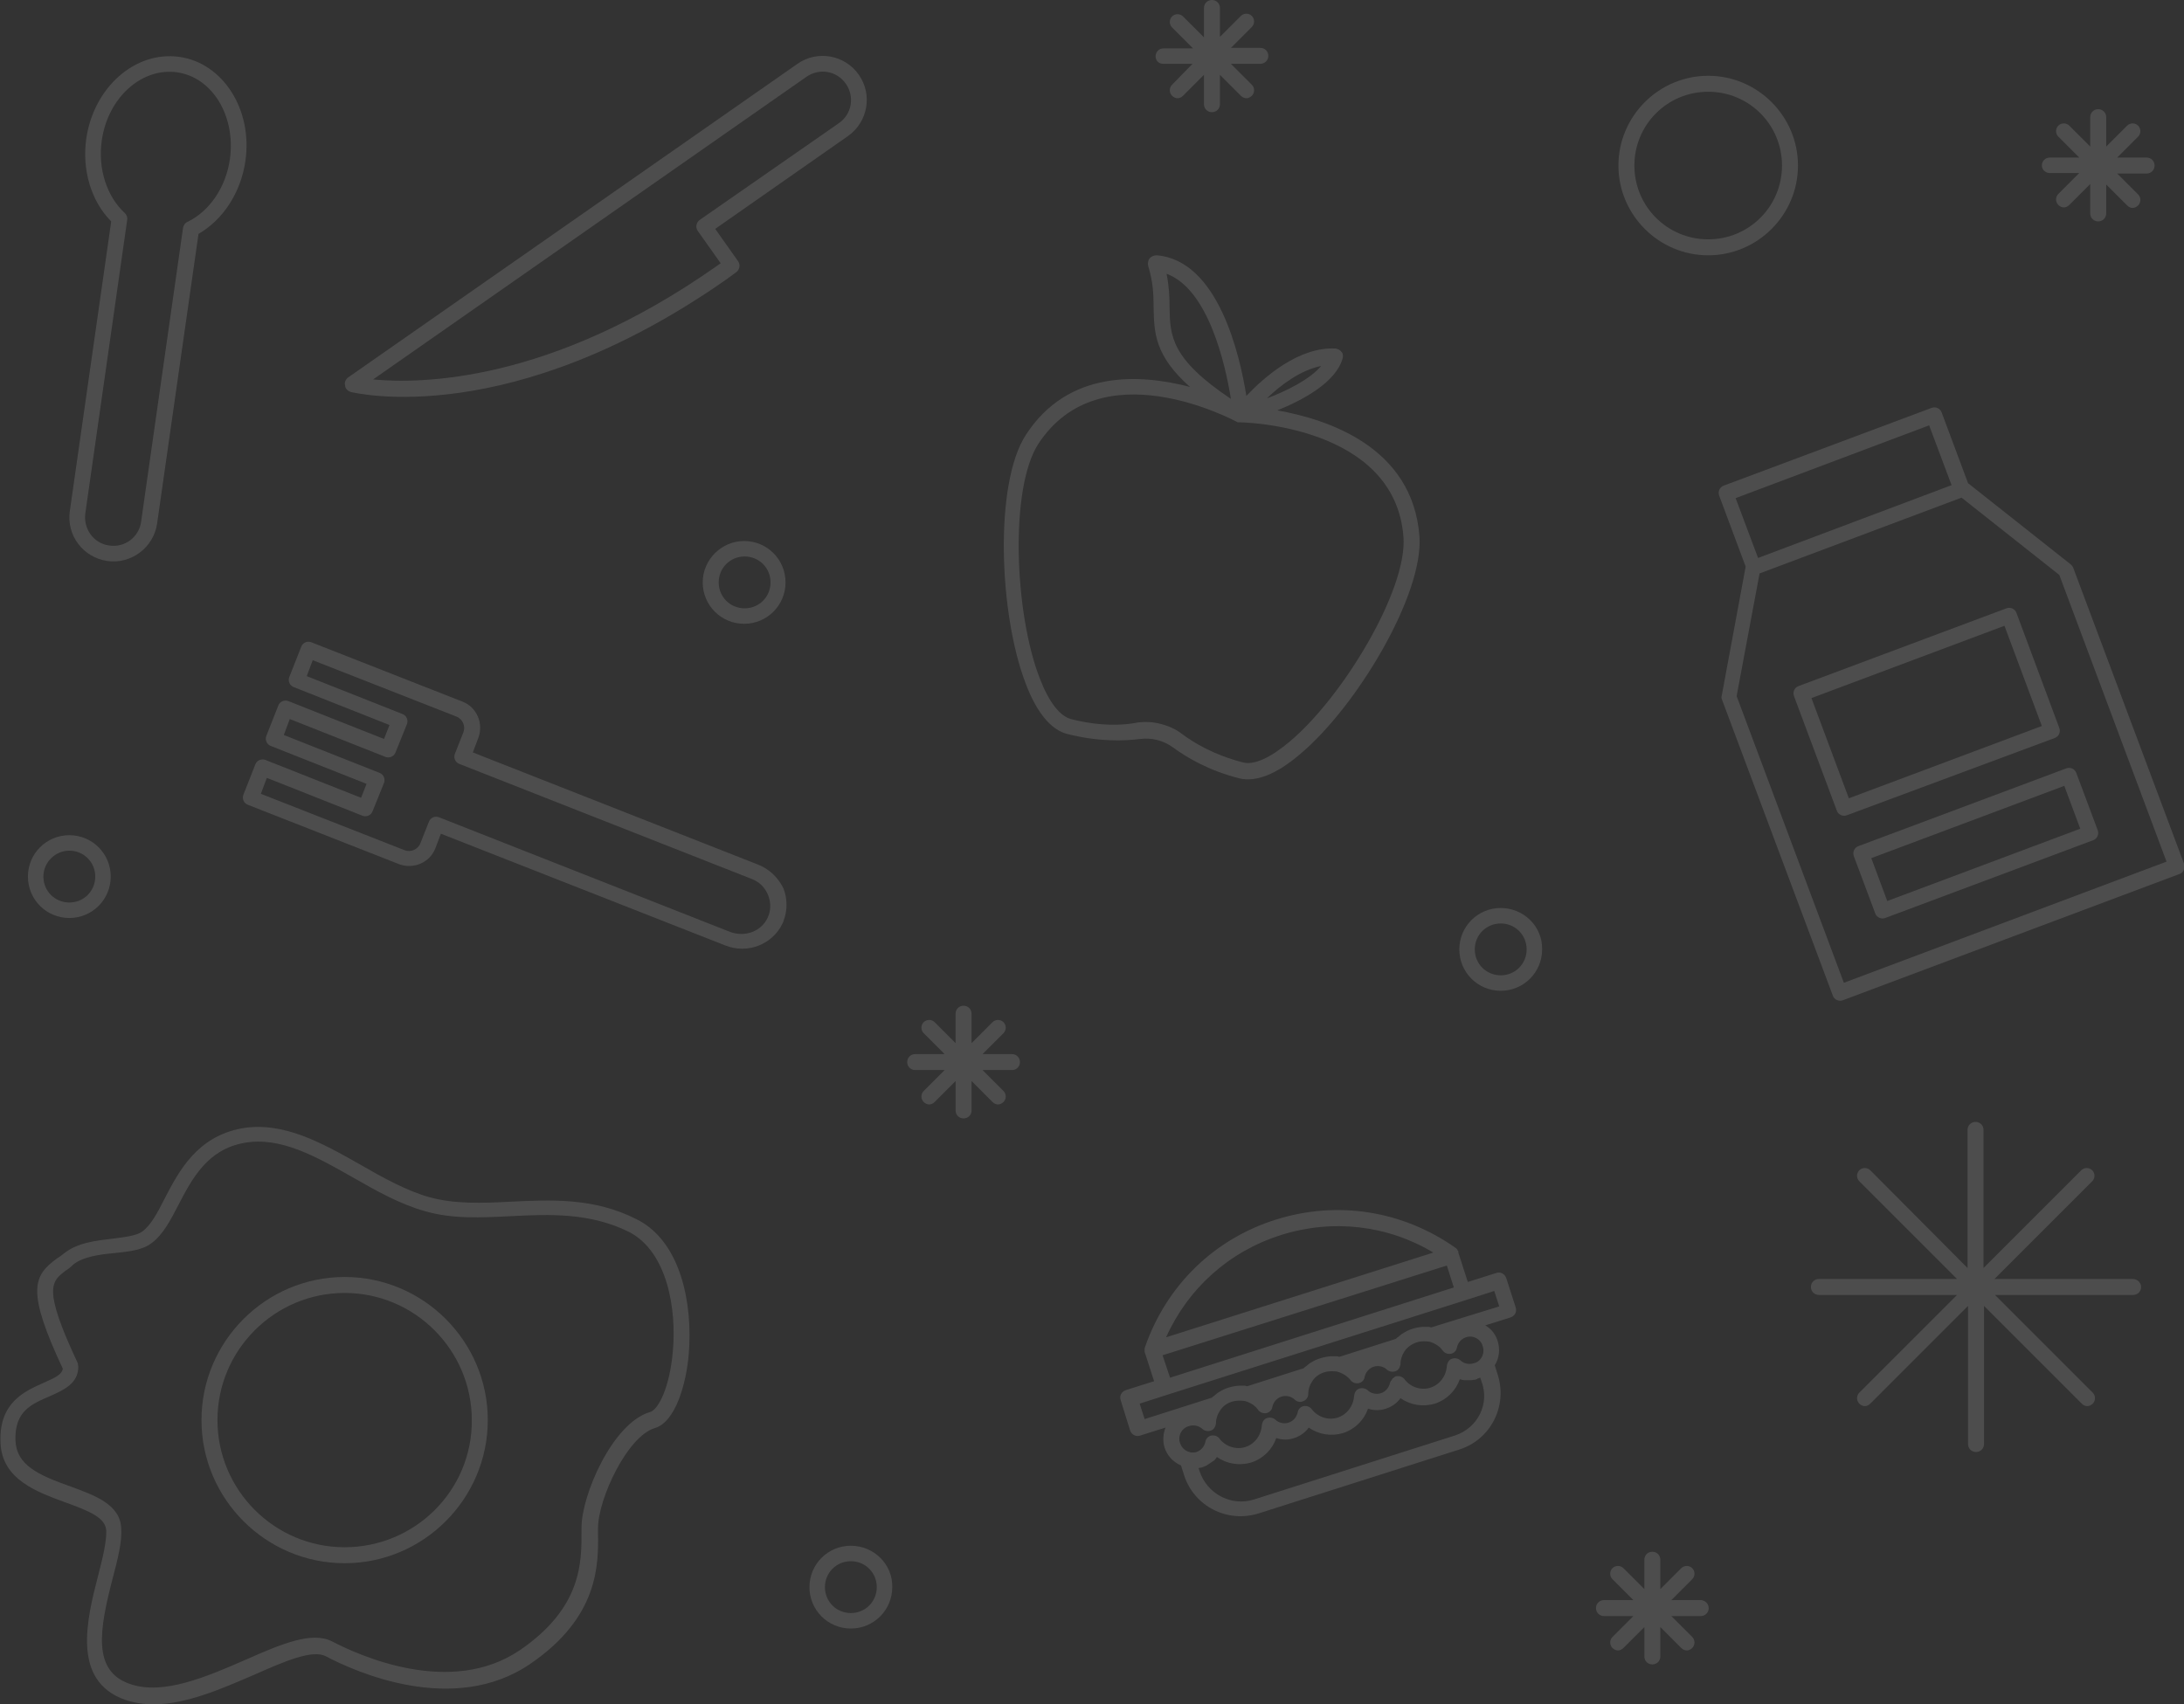 <?xml version="1.0" encoding="utf-8"?>
<!-- Generator: Adobe Illustrator 25.0.1, SVG Export Plug-In . SVG Version: 6.00 Build 0)  -->
<svg version="1.1" id="Layer_1" xmlns="http://www.w3.org/2000/svg" xmlns:xlink="http://www.w3.org/1999/xlink" x="0px" y="0px"
	 viewBox="0 0 437.9 341.8" style="enable-background:new 0 0 437.9 341.8;" xml:space="preserve">
<rect x="0" y="0" width="437.9" height="341.8" fill="#333333" stroke="none"/>
<style type="text/css">
	.st0{opacity:0.13;fill:#FFFFFF;}
</style>
<path class="st0" d="M360.5,33.2c0-9.9-8.1-18-18-18s-18,8.1-18,18s8.1,18,18,18S360.5,43.1,360.5,33.2z M342.5,48
	c-8.2,0-14.8-6.6-14.8-14.8s6.6-14.8,14.8-14.8c8.2,0,14.8,6.6,14.8,14.8S350.7,48,342.5,48z"/>
<path class="st0" d="M427.6,256.5h-27.7l19.6-19.6c0.6-0.6,0.6-1.6,0-2.2c-0.6-0.6-1.6-0.6-2.2,0l-19.6,19.6v-27.7
	c0-0.9-0.7-1.6-1.6-1.6c-0.9,0-1.6,0.7-1.6,1.6v27.7L375,234.7c-0.6-0.6-1.6-0.6-2.2,0c-0.6,0.6-0.6,1.6,0,2.2l19.6,19.6h-27.7
	c-0.9,0-1.6,0.7-1.6,1.6s0.7,1.6,1.6,1.6h27.7l-19.6,19.6c-0.6,0.6-0.6,1.6,0,2.2c0.3,0.3,0.7,0.5,1.1,0.5c0.4,0,0.8-0.2,1.1-0.5
	l19.6-19.6v27.7c0,0.9,0.7,1.6,1.6,1.6c0.9,0,1.6-0.7,1.6-1.6v-27.7l19.6,19.6c0.3,0.3,0.7,0.5,1.1,0.5c0.4,0,0.8-0.2,1.1-0.5
	c0.6-0.6,0.6-1.6,0-2.2l-19.6-19.6h27.7c0.9,0,1.6-0.7,1.6-1.6S428.5,256.5,427.6,256.5z"/>
<path class="st0" d="M21.5,112.5c4.8,0.7,9.3-2.7,10-7.5l8.3-58.1c4.9-2.8,8.5-8.3,9.4-14.6c1.5-10.3-4.5-19.7-13.3-20.9
	s-17.1,6.1-18.6,16.4c-0.9,6.3,1,12.6,5,16.6L14,102.5C13.3,107.4,16.7,111.8,21.5,112.5z M17.1,103l8.4-58.9c0.1-0.5-0.1-1-0.5-1.4
	c-3.6-3.3-5.4-8.9-4.6-14.5c1.2-8.6,8-14.7,15.1-13.7s11.8,8.8,10.6,17.4c-0.8,5.6-4,10.4-8.5,12.6c-0.5,0.2-0.8,0.7-0.9,1.2
	l-8.4,58.9c-0.4,3.1-3.3,5.3-6.4,4.8C18.8,109,16.7,106.1,17.1,103z"/>
<path class="st0" d="M152,173.4l-57.2-22.5l1.1-2.9c1.1-2.9-0.3-6.2-3.2-7.3l-30.3-11.9c-0.8-0.3-1.7,0.1-2,0.9l-2.4,6.1
	c-0.3,0.8,0.1,1.7,0.9,2l19.2,7.6l-1.1,2.8l-19.2-7.6c-0.8-0.3-1.7,0.1-2,0.9l-2.4,6.1c-0.3,0.8,0.1,1.7,0.9,2l19.2,7.6l-1.1,2.8
	l-19.2-7.6c-0.8-0.3-1.7,0.1-2,0.9l-2.4,6.1c-0.3,0.8,0.1,1.7,0.9,2l30.3,11.9c2.9,1.1,6.2-0.3,7.3-3.2l1.1-2.9l57,22.4
	c4.5,1.8,9.5-0.2,11.5-4.4c0.1-0.2,0.2-0.4,0.2-0.5c0.8-2.1,0.8-4.4,0-6.5C156.1,176.1,154.3,174.3,152,173.4z M153.9,184.1
	c-1.3,2.7-4.5,3.9-7.5,2.8l-58.4-23c-0.8-0.3-1.7,0.1-2,0.9l-1.7,4.3c-0.5,1.3-2,1.9-3.2,1.4l-28.8-11.3l1.2-3.2l19.2,7.6
	c0.8,0.3,1.7-0.1,2-0.9l2.3-5.7c0.3-0.8-0.1-1.7-0.9-2l-19.2-7.6l1.2-3.2l19.2,7.6c0.8,0.3,1.7-0.1,2-0.9l2.3-5.7
	c0.3-0.8-0.1-1.7-0.9-2l-19.2-7.6l1.2-3.2l28.8,11.3c1.3,0.5,1.9,2,1.4,3.2l-1.7,4.3c-0.3,0.8,0.1,1.7,0.9,2l58.7,23.1
	c1.5,0.6,2.6,1.7,3.2,3.2C154.6,181,154.6,182.6,153.9,184.1z"/>
<path class="st0" d="M70.3,78.6c1.3,0.3,32.1,7.6,75.1-22.4l2.2-1.6c0.7-0.5,0.9-1.5,0.4-2.2l-4.6-6.5L170,27.3
	c4-2.8,5-8.3,2.2-12.3s-8.3-5-12.3-2.2L69.8,75.7c-0.5,0.4-0.8,1-0.6,1.6C69.2,77.9,69.7,78.4,70.3,78.6z M161.7,15.4
	c2.6-1.8,6.1-1.2,7.9,1.4c1.8,2.6,1.2,6.1-1.4,7.9l-27.9,19.4c-0.7,0.5-0.9,1.5-0.4,2.2l4.6,6.5l-1,0.7
	C110.3,76.8,84.2,77,74.8,76.1L161.7,15.4z"/>
<path class="st0" d="M300.9,182.1c-4.6,0-8.3,3.7-8.3,8.3c0,4.6,3.7,8.3,8.3,8.3c4.6,0,8.3-3.7,8.3-8.3
	C309.3,185.8,305.5,182.1,300.9,182.1z M300.9,195.6c-2.9,0-5.2-2.3-5.2-5.2c0-2.9,2.3-5.2,5.2-5.2s5.2,2.3,5.2,5.2
	C306.1,193.3,303.8,195.6,300.9,195.6z"/>
<path class="st0" d="M170.6,310c-4.6,0-8.3,3.7-8.3,8.3c0,4.6,3.7,8.3,8.3,8.3c4.6,0,8.3-3.7,8.3-8.3C179,313.7,175.2,310,170.6,310
	z M170.6,323.5c-2.9,0-5.2-2.3-5.2-5.2c0-2.9,2.3-5.2,5.2-5.2s5.2,2.3,5.2,5.2C175.8,321.2,173.5,323.5,170.6,323.5z"/>
<path class="st0" d="M140.9,116.8c0,4.6,3.7,8.3,8.3,8.3c4.6,0,8.3-3.7,8.3-8.3c0-4.6-3.7-8.3-8.3-8.3
	C144.7,108.5,140.9,112.2,140.9,116.8z M154.5,116.8c0,2.9-2.3,5.2-5.2,5.2s-5.2-2.3-5.2-5.2c0-2.9,2.3-5.2,5.2-5.2
	S154.5,113.9,154.5,116.8z"/>
<path class="st0" d="M13.9,184.1c4.6,0,8.3-3.7,8.3-8.3c0-4.6-3.7-8.3-8.3-8.3c-4.6,0-8.3,3.7-8.3,8.3
	C5.6,180.4,9.3,184.1,13.9,184.1z M13.9,170.6c2.9,0,5.2,2.3,5.2,5.2c0,2.9-2.3,5.2-5.2,5.2s-5.2-2.3-5.2-5.2
	C8.7,172.9,11.1,170.6,13.9,170.6z"/>
<path class="st0" d="M235.2,149.9c2.6,1.9,7,4.6,13.3,6.2c3.3,0.8,7.4-0.8,12.1-4.8c11.4-9.5,24.9-32.1,24-43.8
	c-1.4-17.9-18.4-23.4-28.5-25.2c5.2-2.1,11.7-5.6,13.1-10.4c0.1-0.5,0.1-1-0.2-1.3c-0.3-0.4-0.7-0.6-1.2-0.7
	c-7.4-0.4-14.4,5.8-17.9,9.5c-1.3-8.1-5.6-27.2-18-28.2c-0.5,0-1,0.2-1.4,0.6c-0.3,0.4-0.4,1-0.3,1.5c1,3.2,1.1,5.8,1.1,8.3
	c0.1,5.1,0.2,9.7,7.3,16c-10-2.6-24.4-3.5-32.9,9.6c-6.4,9.8-5.4,36.1,0,50c2.2,5.8,5.1,9.2,8.3,10c6.3,1.6,11.4,1.4,14.6,1
	C230.9,147.9,233.3,148.5,235.2,149.9z M264.9,73.4c-2.3,2.7-6.9,5-10.9,6.5C256.8,77.2,260.8,74.2,264.9,73.4z M234.5,61.6
	c0-2-0.1-4.2-0.6-6.7c8.4,3.1,11.8,18.2,12.9,25.1C234.7,71.9,234.6,67.3,234.5,61.6z M214.7,144.2c-2.2-0.6-4.4-3.4-6.2-8.1
	c-5.1-13-6.1-38.2-0.3-47.1c12.4-18.9,38.6-5,39.8-4.4c0.1,0.1,0.2,0.1,0.4,0.1c0,0,0,0,0,0c0,0,0,0,0,0l0,0c0,0,0,0,0,0
	c0.1,0,0.2,0,0.3,0c0,0,0,0,0,0c0.3,0,31,0.5,32.7,23c0.8,10.6-12.2,32.2-22.9,41.1c-3.8,3.2-7.1,4.7-9.3,4.1
	c-5.8-1.5-9.8-3.9-12.2-5.7c-1.3-1-2.7-1.6-4.2-2c-1.5-0.4-3.1-0.5-4.7-0.3C225.2,145.5,220.5,145.7,214.7,144.2z"/>
<path class="st0" d="M202.9,211.4H197l4.2-4.2c0.6-0.6,0.6-1.6,0-2.2s-1.6-0.6-2.2,0l-4.2,4.2v-5.9c0-0.9-0.7-1.6-1.6-1.6
	s-1.6,0.7-1.6,1.6v5.9l-4.2-4.2c-0.6-0.6-1.6-0.6-2.2,0c-0.6,0.6-0.6,1.6,0,2.2l4.2,4.2h-5.9c-0.9,0-1.6,0.7-1.6,1.6
	s0.7,1.6,1.6,1.6h5.9l-4.2,4.2c-0.6,0.6-0.6,1.6,0,2.2c0.3,0.3,0.7,0.5,1.1,0.5c0.4,0,0.8-0.2,1.1-0.5l4.2-4.2v5.9
	c0,0.9,0.7,1.6,1.6,1.6s1.6-0.7,1.6-1.6v-5.9l4.2,4.2c0.3,0.3,0.7,0.5,1.1,0.5c0.4,0,0.8-0.2,1.1-0.5c0.6-0.6,0.6-1.6,0-2.2
	l-4.2-4.2h5.9c0.9,0,1.6-0.7,1.6-1.6S203.8,211.4,202.9,211.4z"/>
<path class="st0" d="M411,34.7h5.9l-4.2,4.2c-0.6,0.6-0.6,1.6,0,2.2c0.3,0.3,0.7,0.5,1.1,0.5c0.4,0,0.8-0.2,1.1-0.5l4.2-4.2v5.9
	c0,0.9,0.7,1.6,1.6,1.6c0.9,0,1.6-0.7,1.6-1.6V37l4.2,4.2c0.3,0.3,0.7,0.5,1.1,0.5c0.4,0,0.8-0.2,1.1-0.5c0.6-0.6,0.6-1.6,0-2.2
	l-4.2-4.2h5.9c0.9,0,1.6-0.7,1.6-1.6s-0.7-1.6-1.6-1.6h-5.9l4.2-4.2c0.6-0.6,0.6-1.6,0-2.2c-0.6-0.6-1.6-0.6-2.2,0l-4.2,4.2v-5.9
	c0-0.9-0.7-1.6-1.6-1.6c-0.9,0-1.6,0.7-1.6,1.6v5.9l-4.2-4.2c-0.6-0.6-1.6-0.6-2.2,0c-0.6,0.6-0.6,1.6,0,2.2l4.2,4.2H411
	c-0.9,0-1.6,0.7-1.6,1.6S410.2,34.7,411,34.7z"/>
<path class="st0" d="M233.2,12.8h5.9L235,17c-0.6,0.6-0.6,1.6,0,2.2c0.3,0.3,0.7,0.5,1.1,0.5s0.8-0.2,1.1-0.5l4.2-4.2v5.9
	c0,0.9,0.7,1.6,1.6,1.6c0.9,0,1.6-0.7,1.6-1.6v-5.9l4.2,4.2c0.3,0.3,0.7,0.5,1.1,0.5c0.4,0,0.8-0.2,1.1-0.5c0.6-0.6,0.6-1.6,0-2.2
	l-4.2-4.2h5.9c0.9,0,1.6-0.7,1.6-1.6s-0.7-1.6-1.6-1.6h-5.9l4.2-4.2c0.6-0.6,0.6-1.6,0-2.2c-0.6-0.6-1.6-0.6-2.2,0l-4.2,4.2V1.6
	c0-0.9-0.7-1.6-1.6-1.6c-0.9,0-1.6,0.7-1.6,1.6v5.9l-4.2-4.2c-0.6-0.6-1.6-0.6-2.2,0c-0.6,0.6-0.6,1.6,0,2.2l4.2,4.2h-5.9
	c-0.9,0-1.6,0.7-1.6,1.6S232.4,12.8,233.2,12.8z"/>
<path class="st0" d="M341,320.9h-5.9l4.2-4.2c0.6-0.6,0.6-1.6,0-2.2c-0.6-0.6-1.6-0.6-2.2,0l-4.2,4.2v-5.9c0-0.9-0.7-1.6-1.6-1.6
	c-0.9,0-1.6,0.7-1.6,1.6v5.9l-4.2-4.2c-0.6-0.6-1.6-0.6-2.2,0c-0.6,0.6-0.6,1.6,0,2.2l4.2,4.2h-5.9c-0.9,0-1.6,0.7-1.6,1.6
	s0.7,1.6,1.6,1.6h5.9l-4.2,4.2c-0.6,0.6-0.6,1.6,0,2.2c0.3,0.3,0.7,0.5,1.1,0.5s0.8-0.2,1.1-0.5l4.2-4.2v5.9c0,0.9,0.7,1.6,1.6,1.6
	c0.9,0,1.6-0.7,1.6-1.6v-5.9l4.2,4.2c0.3,0.3,0.7,0.5,1.1,0.5c0.4,0,0.8-0.2,1.1-0.5c0.6-0.6,0.6-1.6,0-2.2l-4.2-4.2h5.9
	c0.9,0,1.6-0.7,1.6-1.6S341.8,320.9,341,320.9z"/>
<path class="st0" d="M437.9,173.2l-22.2-59.3c-0.1-0.3-0.3-0.5-0.5-0.7l-20.6-16.3c0,0,0,0,0,0l-5.3-14.2c-0.3-0.8-1.2-1.2-2-0.9
	l-41.7,15.6c-0.8,0.3-1.2,1.2-0.9,2l5.3,14.2c0,0,0,0,0,0.1l-4.8,25.9c-0.1,0.3,0,0.6,0.1,0.8l22.2,59.3c0.3,0.8,1.2,1.2,2,0.9
	l67.7-25.4C437.8,174.9,438.2,174,437.9,173.2z M386.8,85.3l4.5,12l-19.4,7.3l-19.4,7.3l-4.5-12L386.8,85.3z M369.7,197.1
	l-21.5-57.5l4.6-24.6l40.5-15.2l19.6,15.5l21.5,57.5L369.7,197.1z"/>
<path class="st0" d="M404.3,122.9c-0.3-0.8-1.2-1.2-2-0.9l-41.7,15.6c-0.8,0.3-1.2,1.2-0.9,2l8.6,23c0.3,0.8,1.2,1.2,2,0.9L412,148
	c0.8-0.3,1.2-1.2,0.9-2L404.3,122.9z M370.7,160.1l-7.5-20.1l38.7-14.5l7.5,20.1L370.7,160.1z"/>
<path class="st0" d="M371.7,171.7l4.3,11.5c0.3,0.8,1.2,1.2,2,0.9l41.7-15.6c0.8-0.3,1.2-1.2,0.9-2l-4.3-11.5
	c-0.3-0.8-1.2-1.2-2-0.9l-41.7,15.6C371.8,170,371.4,170.9,371.7,171.7z M413.9,157.6l3.2,8.6l-38.7,14.5l-3.2-8.6L413.9,157.6z"/>
<path class="st0" d="M69.1,256.1c-15.8,0-28.7,12.9-28.7,28.7s12.9,28.7,28.7,28.7s28.7-12.9,28.7-28.7S84.9,256.1,69.1,256.1z
	 M69.1,310.3c-14.1,0-25.5-11.5-25.5-25.5c0-14.1,11.5-25.5,25.5-25.5c14.1,0,25.5,11.5,25.5,25.5C94.7,298.9,83.2,310.3,69.1,310.3
	z"/>
<path class="st0" d="M127.6,244.5c-8.5-4.3-17-3.9-25.2-3.5c-5.8,0.3-11.2,0.5-16.3-0.9c-4.6-1.3-9.3-3.9-13.8-6.5
	c-7.6-4.3-15.5-8.8-23.9-7.3c-8.9,1.7-12.5,8.5-15.4,14.1c-1.4,2.8-2.8,5.4-4.5,6.6c-1.1,0.8-3.4,1.1-5.8,1.4
	c-3.4,0.4-7.2,0.8-9.9,3c-0.5,0.4-0.9,0.7-1.4,1c-4.8,3.5-6.1,6.5,1.2,22.1c-0.2,1.1-1.3,1.7-3.8,2.8c-3.8,1.7-9,3.9-8.7,11.9
	c0.2,7.5,7.3,10,13,12.1c5,1.8,8,3.1,8.2,5.6c0.1,2.2-0.7,5.5-1.6,9c-2.3,8.9-5.4,21.2,5.4,25c1.8,0.6,3.7,0.9,5.7,0.9
	c6.5,0,13.6-3.1,20.1-5.9c6.1-2.7,11.8-5.2,14.5-3.7c5.7,3,25.5,12,40.9,1.5c13.8-9.4,13.7-20,13.6-26.3l0-0.9
	c0-5.9,5.9-18.5,11.4-20.1c4.1-1.2,6.3-8.8,6.8-14.9C138.9,261.8,136.7,249,127.6,244.5z M134.9,271.1c-0.6,6.9-2.8,11.6-4.6,12.1
	c-7.5,2.2-13.7,16.7-13.7,23.1l0,0.9c0,6.1,0.1,15.2-12.3,23.7c-13.9,9.5-32.3,1.1-37.7-1.7c-4-2.1-10.2,0.5-17.2,3.6
	c-7.8,3.4-16.7,7.3-23.4,4.9c-7.5-2.6-6.1-10.8-3.4-21.2c1-3.8,1.9-7.3,1.7-10c-0.2-4.8-5.3-6.6-10.2-8.4c-6.5-2.3-10.8-4.3-11-9.2
	c-0.2-5.9,3.2-7.3,6.9-8.9c2.7-1.2,5.7-2.5,5.7-5.9c0-0.2-0.1-0.5-0.1-0.7c-7.1-15.1-5.3-16.4-2.4-18.6c0.5-0.3,1-0.7,1.5-1.2
	c2-1.6,5.2-2,8.3-2.3c2.9-0.3,5.6-0.6,7.4-2c2.3-1.7,3.8-4.6,5.4-7.7c2.7-5.2,5.8-11.1,13.2-12.4c7.2-1.3,14.3,2.7,21.7,6.9
	c4.7,2.7,9.5,5.4,14.5,6.8c5.5,1.6,11.2,1.3,17.3,1c7.8-0.4,15.9-0.7,23.7,3.2C133.8,251.1,135.7,262.5,134.9,271.1z"/>
<path class="st0" d="M302,256.3c-0.3-0.8-1.1-1.3-2-1l-5.7,1.8l-1.9-5.9c0,0,0-0.1,0-0.1c0,0,0-0.1,0-0.1c0-0.1-0.1-0.2-0.2-0.3
	c0,0,0,0,0-0.1c-0.1-0.1-0.2-0.2-0.3-0.3c0,0,0,0,0,0c-10.6-7.5-23.7-9.6-36.1-5.7c-12.4,3.9-21.9,13.2-26.2,25.5c0,0,0,0,0,0
	c0,0.1-0.1,0.2-0.1,0.4c0,0,0,0.1,0,0.1c0,0.1,0,0.2,0,0.3c0,0,0,0.1,0,0.1c0,0,0,0.1,0,0.1l1.9,5.9l-5.7,1.8c-0.8,0.3-1.3,1.1-1,2
	l1.9,6.1c0.3,0.8,1.1,1.3,2,1l5.1-1.6c-0.5,1.2-0.6,2.7-0.2,4c0.5,1.6,1.7,2.9,3.3,3.6l0.6,1.9c2,6.3,8.7,9.7,15,7.7l40.2-12.8
	c6.3-2,9.7-8.7,7.7-15l-0.6-1.9c0.9-1.4,1.1-3.2,0.6-4.8c-0.4-1.4-1.3-2.5-2.5-3.2l5.1-1.6c0.8-0.3,1.3-1.1,1-2L302,256.3z
	 M256.8,247.7c10.4-3.3,21.4-2,30.6,3.5l-26.8,8.5l-26.8,8.5C238.2,258.4,246.4,251,256.8,247.7z M233.1,271.8l28.5-9l28.5-9
	l1.4,4.4l-56.9,18.1L233.1,271.8z M238.4,286c0.9-0.3,2-0.1,2.7,0.6c0.5,0.4,1.1,0.5,1.7,0.3c0.6-0.2,0.9-0.8,1-1.4
	c0-1.1,0.4-2.1,1.1-3c0.8-1,2.1-1.6,3.5-1.6c0.4,0,0.9,0,1.3,0.1c1,0.3,2,0.9,2.6,1.8c0.4,0.5,1,0.7,1.6,0.6
	c0.6-0.1,1.1-0.6,1.2-1.2c0.2-1,0.9-1.8,1.8-2.1c0.9-0.3,2-0.1,2.7,0.6c0.4,0.4,1.1,0.6,1.7,0.3c0.6-0.2,1-0.8,1-1.4
	c0-1.1,0.4-2.1,1.1-3c0.8-1,2.2-1.6,3.5-1.6c0.4,0,0.9,0,1.3,0.1c1,0.3,2,0.9,2.6,1.7c0.4,0.5,1,0.7,1.6,0.6
	c0.6-0.1,1.1-0.6,1.2-1.2c0.2-1,0.9-1.8,1.8-2.1c0.9-0.3,2-0.1,2.7,0.6c0.5,0.4,1.1,0.5,1.7,0.3c0.6-0.2,0.9-0.8,1-1.4
	c0-1.1,0.4-2.1,1.1-3c0.9-1,2.2-1.6,3.5-1.6c0.4,0,0.9,0,1.3,0.1c1,0.3,2,0.9,2.6,1.8c0.4,0.5,1,0.7,1.6,0.6
	c0.6-0.1,1.1-0.6,1.2-1.2c0.2-1,0.9-1.8,1.8-2.1c1.4-0.5,3,0.3,3.4,1.8c0.3,0.9,0.1,1.9-0.5,2.6c-0.3,0.4-0.8,0.7-1.3,0.8
	c-0.9,0.3-2,0.1-2.7-0.6c-0.5-0.4-1.1-0.5-1.7-0.3c-0.6,0.2-0.9,0.8-1,1.4c-0.1,2-1.4,3.8-3.3,4.4c-1.9,0.6-4-0.1-5.2-1.7
	c-0.4-0.5-1-0.7-1.6-0.6c0,0-0.1,0-0.1,0c-0.1,0-0.1,0.1-0.2,0.1c0,0-0.1,0-0.1,0.1c-0.1,0.1-0.2,0.1-0.3,0.2c0,0-0.1,0-0.1,0.1
	c-0.1,0.1-0.1,0.2-0.2,0.3c0,0,0,0.1-0.1,0.1c-0.1,0.1-0.1,0.3-0.2,0.4c-0.2,1-0.9,1.8-1.8,2.1c-0.9,0.3-2,0.1-2.7-0.6
	c-0.5-0.4-1.1-0.5-1.7-0.3c-0.6,0.2-0.9,0.8-1,1.4c-0.1,2-1.4,3.8-3.3,4.4c-1.9,0.6-4-0.1-5.2-1.7c-0.4-0.5-1-0.7-1.6-0.6
	c-0.6,0.1-1.1,0.6-1.2,1.2c-0.2,1-0.9,1.8-1.8,2.1c-0.9,0.3-2,0.1-2.7-0.6c-0.5-0.4-1.1-0.5-1.7-0.3c-0.6,0.2-0.9,0.8-1,1.4
	c-0.1,2-1.4,3.8-3.3,4.4c-1.9,0.6-4-0.1-5.2-1.7c-0.4-0.5-1-0.7-1.6-0.6c-0.6,0.1-1.1,0.6-1.2,1.2c-0.2,1-0.9,1.8-1.8,2.1
	c-0.2,0.1-0.5,0.1-0.7,0.1c0,0,0,0,0,0c-0.2,0-0.5,0-0.7-0.1c0,0,0,0,0,0c-0.9-0.2-1.6-0.9-1.9-1.8C236.1,288,236.9,286.4,238.4,286
	z M291.7,287.9l-40.2,12.8c-4.6,1.5-9.5-1.1-11-5.7l-0.2-0.6c0.1,0,0.1,0,0.1,0c0.2,0,0.4-0.1,0.6-0.1c0.1,0,0.1-0.1,0.2-0.1
	c0.1,0,0.2-0.1,0.3-0.1c0.2-0.1,0.5-0.2,0.7-0.4c0.1,0,0.1-0.1,0.2-0.1c0.2-0.2,0.5-0.3,0.7-0.5c0.1,0,0.1-0.1,0.2-0.1
	c0.3-0.2,0.5-0.5,0.7-0.8c2,1.4,4.5,1.8,6.9,1.1c2.4-0.8,4.2-2.6,5-4.9c1.2,0.4,2.4,0.4,3.6,0c1.2-0.4,2.2-1.1,2.9-2.1
	c2,1.4,4.5,1.8,6.9,1.1c2.4-0.8,4.2-2.6,5-4.9c1.2,0.4,2.4,0.4,3.6,0s2.2-1.1,2.9-2.1c2,1.4,4.5,1.8,6.9,1.1c2.4-0.8,4.2-2.6,5-4.9
	c0.3,0.1,0.7,0.2,1,0.2c0.1,0,0.1,0,0.2,0c0.3,0,0.6,0,0.8,0c0.1,0,0.2,0,0.2,0c0.3,0,0.5-0.1,0.8-0.1c0.1,0,0.2,0,0.3-0.1
	c0.1,0,0.2,0,0.2-0.1c0.2-0.1,0.4-0.1,0.5-0.2c0,0,0.1,0,0.1,0l0.2,0.6C298.8,281.5,296.3,286.4,291.7,287.9z M287,266.2
	c-0.1,0-0.3,0-0.4-0.1c-0.1,0-0.2,0-0.3,0c-0.3,0-0.6,0-0.8,0c-0.1,0-0.1,0-0.2,0c-1.4,0.1-2.8,0.5-4,1.3c-0.1,0-0.1,0.1-0.2,0.1
	c-0.2,0.2-0.4,0.3-0.6,0.5c-0.1,0.1-0.2,0.2-0.3,0.2c-0.1,0.1-0.2,0.2-0.3,0.3l-11.3,3.6c-0.1,0-0.3,0-0.4-0.1c-0.1,0-0.2,0-0.3,0
	c-0.3,0-0.6,0-0.8,0c-0.1,0-0.1,0-0.2,0c-1.4,0.1-2.9,0.5-4.1,1.3c-0.1,0-0.1,0.1-0.2,0.1c-0.2,0.2-0.4,0.3-0.6,0.5
	c-0.1,0.1-0.2,0.2-0.3,0.2c-0.1,0.1-0.2,0.2-0.3,0.3l-11.3,3.6c-0.1,0-0.3,0-0.4-0.1c-0.1,0-0.2,0-0.3,0c-0.3,0-0.6,0-0.8,0
	c-0.1,0-0.1,0-0.2,0c-1.4,0.1-2.8,0.5-4,1.3c-0.1,0-0.1,0.1-0.2,0.1c-0.2,0.2-0.4,0.3-0.6,0.5c-0.1,0.1-0.2,0.2-0.3,0.2
	c-0.1,0.1-0.2,0.2-0.3,0.3l-13.5,4.3l-1-3.1l5.6-1.8c0,0,0,0,0,0l59.9-19c0,0,0,0,0,0l5.6-1.8l1,3.1L287,266.2z"/>
</svg>
